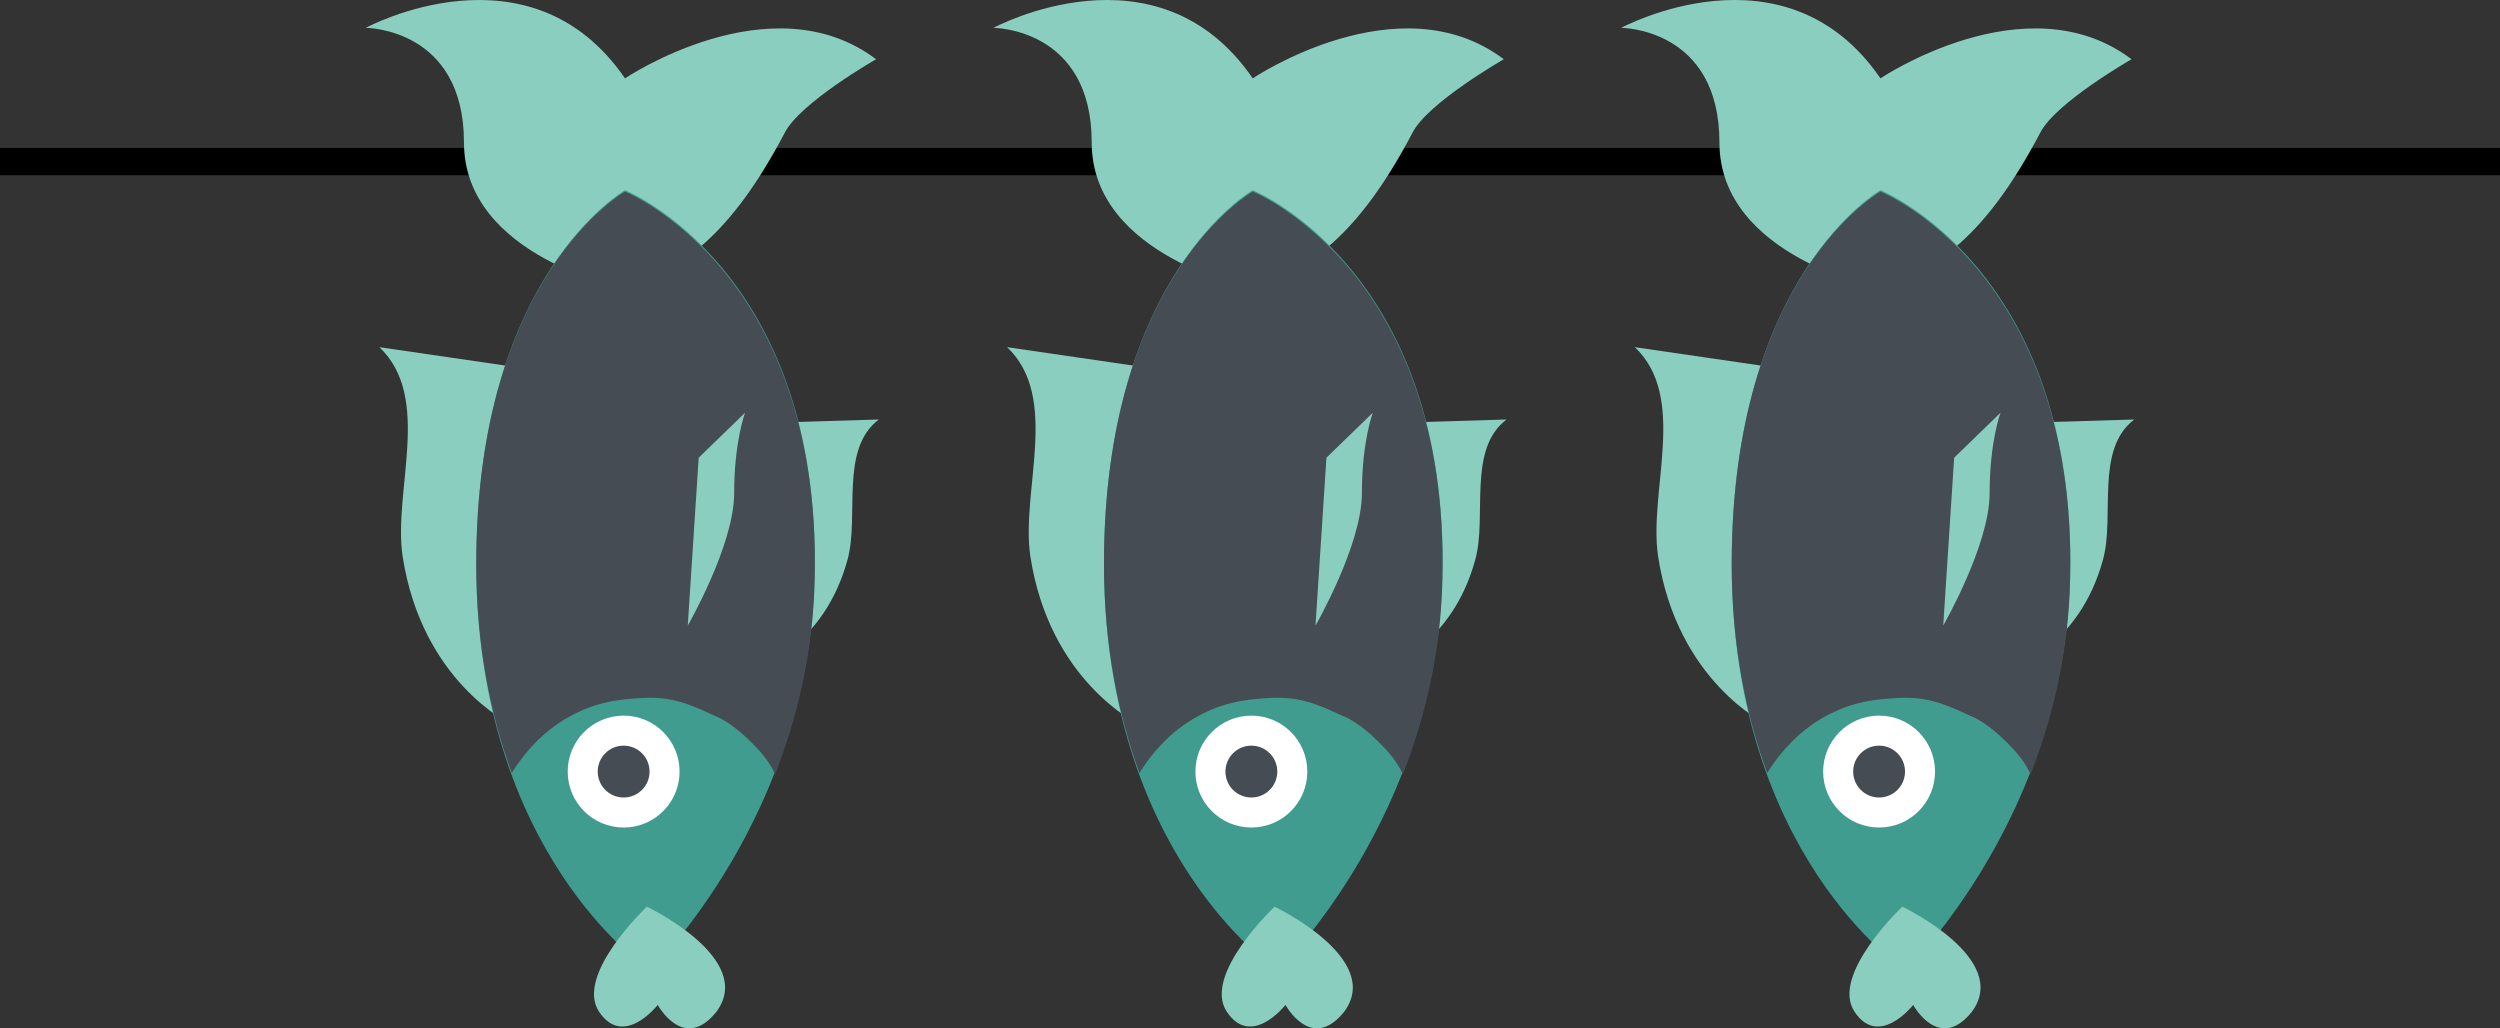<?xml version="1.0" encoding="UTF-8" standalone="no"?>
<svg
   xmlns:dc="http://purl.org/dc/elements/1.1/"
   xmlns:cc="http://creativecommons.org/ns#"
   xmlns:rdf="http://www.w3.org/1999/02/22-rdf-syntax-ns#"
   xmlns:svg="http://www.w3.org/2000/svg"
   xmlns="http://www.w3.org/2000/svg"
   version="1.1"
   x="0px"
   y="0px"
   width="183.2"
   height="75.356"
   viewBox="0 0 183.2 75.356"
   enable-background="new 0 0 1920 1080"
   xml:space="preserve"
   id="svg2"><rect x="0" y="0" width="183.2" height="75.356" fill="#333333" stroke="none"/><defs
   id="defs580">
	
	
	
	
	
	
	
	
	
	
	
	
	
	
	
	
	
	
	
	
	
	
	
	
	
	
	
	
	
	
	
	
	
	
	
	
	
</defs>
<g
   id="Capa_2"
   transform="translate(-874.4,-466.959)">
</g>
<g
   id="g307"
   transform="translate(-874.4,-466.959)">
		<line
   style="fill:none;stroke:#000000;stroke-width:2;stroke-miterlimit:10"
   id="line309"
   y2="478.8"
   x2="1057.6"
   y1="478.8"
   x1="874.4"
   stroke-miterlimit="10" />
		<g
   id="g311">
			<path
   style="fill:#89cebf"
   id="path313"
   d="m 911.8,520 c 0,0 -6.5,-3.1 -7.9,-12.3 -0.7,-4.8 2.2,-11.6 -1.7,-15.3 l 9.6,1.4 0,26.2 z" />
			<path
   style="fill:#89cebf"
   id="path315"
   d="m 930.1,515.8 c 0,0 4.7,-1.6 6.4,-7.8 0.9,-3.2 -0.6,-8.1 2.3,-10.3 l -6.7,0.2 -2,17.9 z" />
			<path
   style="fill:#89cebf"
   id="path317"
   d="m 920.2,488.1 c 0,0 -11.8,-2.3 -11.8,-10.7 0,-8.4 -7.2,-8.4 -7.2,-8.4 0,0 12,-6.5 19,3.7 0,0 10.7,-7.2 18.4,-1.4 0,0 -5.6,3.2 -6.7,5.4 -4,7.6 -7.6,10 -11.7,11.4 z" />
			<path
   style="fill:#3f9c8f"
   id="path319"
   d="m 921.8,537.9 c 0,0 -12.5,-8.4 -12.5,-29.6 0,-21.2 10.9,-27.4 10.9,-27.4 0,0 14.4,5.8 13.9,28.3 -0.4,17.5 -11.9,28.7 -11.9,28.7" />
			<path
   style="fill:#464c53"
   id="path321"
   d="m 909.3,508.3 c 0,6.1 1.1,11.2 2.6,15.3 1,-1.6 2.3,-3 4,-4 1.9,-1.1 3.5,-1.4 5.7,-1.5 2.3,-0.1 3.6,0.6 5.6,1.5 0.9,0.5 1.6,1.1 2.3,1.8 0.7,0.7 1.3,1.4 1.7,2.3 1.6,-4.1 2.8,-8.9 2.9,-14.4 0.5,-22.5 -13.9,-28.3 -13.9,-28.3 0,0 -10.9,6.1 -10.9,27.3 z" />
			<path
   style="fill:#89cebf"
   id="path323"
   d="m 921.8,533.4 c 0,0 -5.3,5 -3.5,7.7 1.8,2.7 4.3,-0.5 4.3,-0.5 0,0 1.9,3.5 4.3,0.5 2.9,-3.9 -5.1,-7.7 -5.1,-7.7 z" />
			<g
   id="g325">
				<circle
   style="fill:#ffffff"
   id="circle327"
   r="4.1"
   cy="523.5"
   cx="920.1" />
				<circle
   style="fill:#464c53"
   id="circle329"
   r="1.9"
   cy="523.5"
   cx="920.1" />
			</g>
			<path
   style="fill:#89cebf"
   id="path331"
   d="m 924.8,512.8 c 0,0 3.4,-5.9 3.4,-9.7 0,-3.8 0.8,-5.9 0.8,-5.9 l -3.4,3.3 -0.8,12.3 z" />
		</g>
		<g
   id="g333">
			<path
   style="fill:#89cebf"
   id="path335"
   d="m 957.8,520 c 0,0 -6.5,-3.1 -7.9,-12.3 -0.7,-4.8 2.2,-11.6 -1.7,-15.3 l 9.6,1.4 0,26.2 z" />
			<path
   style="fill:#89cebf"
   id="path337"
   d="m 976.1,515.8 c 0,0 4.7,-1.6 6.4,-7.8 0.9,-3.2 -0.6,-8.1 2.3,-10.3 l -6.7,0.2 -2,17.9 z" />
			<path
   style="fill:#89cebf"
   id="path339"
   d="m 966.2,488.1 c 0,0 -11.8,-2.3 -11.8,-10.7 0,-8.4 -7.2,-8.4 -7.2,-8.4 0,0 12,-6.5 19,3.7 0,0 10.7,-7.2 18.4,-1.4 0,0 -5.6,3.2 -6.7,5.4 -4,7.6 -7.6,10 -11.7,11.4 z" />
			<path
   style="fill:#3f9c8f"
   id="path341"
   d="m 967.8,537.9 c 0,0 -12.5,-8.4 -12.5,-29.6 0,-21.2 10.9,-27.4 10.9,-27.4 0,0 14.4,5.8 13.9,28.3 -0.4,17.5 -11.9,28.7 -11.9,28.7" />
			<path
   style="fill:#464c53"
   id="path343"
   d="m 955.3,508.3 c 0,6.1 1.1,11.2 2.6,15.3 1,-1.6 2.3,-3 4,-4 1.9,-1.1 3.5,-1.4 5.7,-1.5 2.3,-0.1 3.6,0.6 5.6,1.5 0.9,0.5 1.6,1.1 2.3,1.8 0.7,0.7 1.3,1.4 1.7,2.3 1.6,-4.1 2.8,-8.9 2.9,-14.4 0.5,-22.5 -13.9,-28.3 -13.9,-28.3 0,0 -10.9,6.1 -10.9,27.3 z" />
			<path
   style="fill:#89cebf"
   id="path345"
   d="m 967.8,533.4 c 0,0 -5.3,5 -3.5,7.7 1.8,2.7 4.3,-0.5 4.3,-0.5 0,0 1.9,3.5 4.3,0.5 2.9,-3.9 -5.1,-7.7 -5.1,-7.7 z" />
			<g
   id="g347">
				<circle
   style="fill:#ffffff"
   id="circle349"
   r="4.1"
   cy="523.5"
   cx="966.1" />
				<circle
   style="fill:#464c53"
   id="circle351"
   r="1.9"
   cy="523.5"
   cx="966.1" />
			</g>
			<path
   style="fill:#89cebf"
   id="path353"
   d="m 970.8,512.8 c 0,0 3.4,-5.9 3.4,-9.7 0,-3.8 0.8,-5.9 0.8,-5.9 l -3.4,3.3 -0.8,12.3 z" />
		</g>
		<g
   id="g355">
			<path
   style="fill:#89cebf"
   id="path357"
   d="m 1003.8,520 c 0,0 -6.5,-3.1 -7.9,-12.3 -0.7,-4.8 2.2,-11.6 -1.7,-15.3 l 9.6,1.4 0,26.2 z" />
			<path
   style="fill:#89cebf"
   id="path359"
   d="m 1022.1,515.8 c 0,0 4.7,-1.6 6.4,-7.8 0.9,-3.2 -0.6,-8.1 2.3,-10.3 l -6.7,0.2 -2,17.9 z" />
			<path
   style="fill:#89cebf"
   id="path361"
   d="m 1012.2,488.1 c 0,0 -11.8,-2.3 -11.8,-10.7 0,-8.4 -7.2,-8.4 -7.2,-8.4 0,0 12,-6.5 19,3.7 0,0 10.7,-7.2 18.4,-1.4 0,0 -5.6,3.2 -6.7,5.4 -4,7.6 -7.6,10 -11.7,11.4 z" />
			<path
   style="fill:#3f9c8f"
   id="path363"
   d="m 1013.8,537.9 c 0,0 -12.5,-8.4 -12.5,-29.6 0,-21.2 10.9,-27.4 10.9,-27.4 0,0 14.4,5.8 13.9,28.3 -0.4,17.5 -11.9,28.7 -11.9,28.7" />
			<path
   style="fill:#464c53"
   id="path365"
   d="m 1001.3,508.3 c 0,6.1 1.1,11.2 2.6,15.3 1,-1.6 2.3,-3 4,-4 1.9,-1.1 3.5,-1.4 5.7,-1.5 2.3,-0.1 3.6,0.6 5.6,1.5 0.9,0.5 1.6,1.1 2.3,1.8 0.7,0.7 1.3,1.4 1.7,2.3 1.6,-4.1 2.8,-8.9 2.9,-14.4 0.5,-22.5 -13.9,-28.3 -13.9,-28.3 0,0 -10.9,6.1 -10.9,27.3 z" />
			<path
   style="fill:#89cebf"
   id="path367"
   d="m 1013.8,533.4 c 0,0 -5.3,5 -3.5,7.7 1.8,2.7 4.3,-0.5 4.3,-0.5 0,0 1.9,3.5 4.3,0.5 2.9,-3.9 -5.1,-7.7 -5.1,-7.7 z" />
			<g
   id="g369">
				<circle
   style="fill:#ffffff"
   id="circle371"
   r="4.1"
   cy="523.5"
   cx="1012.1" />
				<circle
   style="fill:#464c53"
   id="circle373"
   r="1.9"
   cy="523.5"
   cx="1012.1" />
			</g>
			<path
   style="fill:#89cebf"
   id="path375"
   d="m 1016.8,512.8 c 0,0 3.4,-5.9 3.4,-9.7 0,-3.8 0.8,-5.9 0.8,-5.9 l -3.4,3.3 -0.8,12.3 z" />
		</g>
	</g>
</svg>